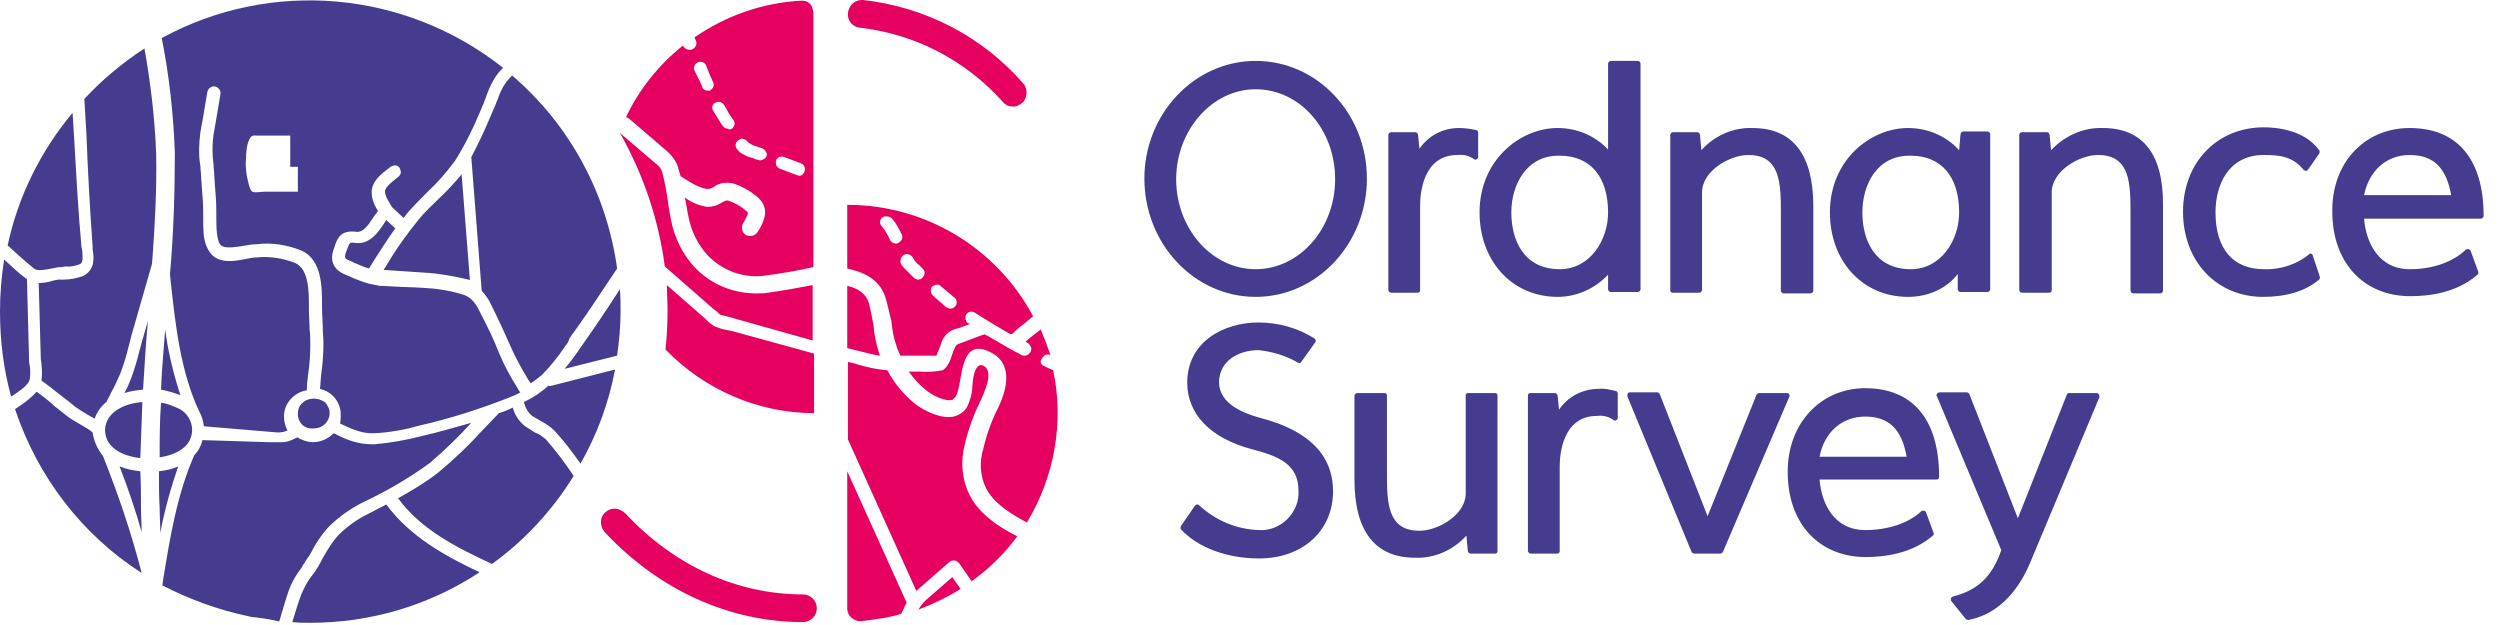 <?xml version="1.0" encoding="UTF-8"?>
<!DOCTYPE svg PUBLIC "-//W3C//DTD SVG 1.1//EN" "http://www.w3.org/Graphics/SVG/1.1/DTD/svg11.dtd">
<svg version="1.1" xmlns="http://www.w3.org/2000/svg" xmlns:xlink="http://www.w3.org/1999/xlink" x="0" y="0" width="100" height="25" viewBox="0, 0, 100, 25">
  <g id="Layer_1">
    <path d="M10.394,24.718 C10.338,24.718 10.255,24.69 10.145,24.69 C10.09,24.69 10.007,24.663 9.868,24.635 C8.708,24.386 7.574,23.971 6.496,23.417 L6.524,23.196 C6.8,21.507 7.077,19.791 7.768,18.213 C7.934,18.047 8.044,17.826 8.099,17.604 L10.753,17.687 L11.278,17.687 C11.499,17.687 11.693,17.604 11.886,17.494 C12.08,17.604 12.301,17.687 12.522,17.687 C12.826,17.687 13.13,17.549 13.351,17.328 C13.821,17.577 14.291,17.77 14.872,17.77 L14.982,17.77 C15.618,17.715 16.254,17.604 16.89,17.438 C17.498,17.3 18.161,17.106 18.852,16.912 C18.327,17.494 17.774,18.02 17.194,18.518 C16.364,19.127 15.452,19.653 14.512,20.096 C14.015,20.345 13.545,20.677 13.13,21.092 C12.854,21.396 12.633,21.729 12.467,22.061 C12.412,22.144 12.384,22.227 12.329,22.282 C12.246,22.421 12.135,22.559 12.052,22.725 C11.831,23.002 11.665,23.306 11.555,23.611 C11.416,23.998 11.306,24.414 11.195,24.773 L11.168,24.856 C10.919,24.801 10.642,24.746 10.394,24.718 M15.452,20.179 C16.392,21.452 17.774,22.227 19.184,22.891 C17.166,24.22 14.816,24.912 12.412,24.912 C12.163,24.912 11.942,24.912 11.693,24.884 C11.803,24.524 11.914,24.137 12.052,23.777 C12.163,23.5 12.301,23.251 12.494,23.002 C12.605,22.864 12.716,22.697 12.799,22.531 C12.854,22.448 12.881,22.365 12.937,22.282 C13.103,21.978 13.296,21.673 13.517,21.424 C13.877,21.064 14.291,20.76 14.761,20.538 L15.452,20.179 z M6.994,6.117 C6.938,4.567 6.773,3.045 6.469,1.523 C10.836,-0.858 16.198,-0.387 20.124,2.713 C20.041,2.796 19.958,2.879 19.902,2.962 C19.709,3.211 19.571,3.515 19.46,3.82 C19.433,3.931 19.377,4.014 19.35,4.124 L19.184,4.512 C18.907,5.176 18.576,5.841 18.189,6.449 C17.857,6.892 17.498,7.308 17.111,7.667 C16.862,7.917 16.585,8.193 16.337,8.47 C16.281,8.553 16.198,8.636 16.143,8.719 L15.673,8.276 C15.646,8.221 15.59,8.138 15.563,8.083 C15.48,7.944 15.397,7.806 15.397,7.64 C15.425,7.474 15.646,7.308 15.811,7.169 C15.867,7.114 15.922,7.086 15.95,7.058 C16.005,7.003 16.033,6.948 16.033,6.892 C16.033,6.837 16.005,6.754 15.977,6.699 C15.922,6.643 15.867,6.616 15.811,6.616 C15.756,6.616 15.673,6.643 15.618,6.671 C15.59,6.699 15.535,6.754 15.48,6.782 C15.231,6.975 14.927,7.225 14.872,7.584 C14.844,7.861 14.927,8.138 15.093,8.387 L15.12,8.442 C15.065,8.525 15.01,8.581 14.955,8.664 C14.706,9.051 14.512,9.301 14.264,9.273 C13.628,9.19 13.49,9.522 13.379,9.882 C13.241,10.214 13.158,10.712 13.821,10.989 L14.015,11.072 C14.264,11.183 14.485,11.266 14.761,11.349 C14.899,11.376 15.038,11.404 15.176,11.432 L15.756,11.46 C16.143,11.487 16.558,11.487 16.945,11.515 C17.498,11.543 18.023,11.626 18.548,11.792 C18.88,11.902 19.073,12.207 19.211,12.511 C19.46,12.982 19.709,13.48 19.985,14.172 C20.179,14.643 20.428,15.086 20.704,15.528 C20.732,15.584 20.759,15.639 20.815,15.694 C20.676,15.778 20.538,15.833 20.4,15.888 C19.211,16.359 17.995,16.746 16.779,17.023 C16.198,17.189 15.59,17.3 14.982,17.328 C14.485,17.355 14.07,17.162 13.6,16.94 C13.628,16.829 13.628,16.746 13.628,16.636 C13.655,16.11 13.296,15.667 12.799,15.556 C12.826,15.335 12.826,15.113 12.854,14.919 C12.909,14.532 12.937,14.117 12.937,13.729 C12.937,13.508 12.909,13.286 12.909,13.093 C12.909,12.843 12.881,12.594 12.881,12.345 L12.881,12.235 C12.881,11.487 12.881,10.38 12.052,10.02 C11.499,9.799 10.864,9.688 10.255,9.771 C10.09,9.771 9.951,9.799 9.786,9.826 C9.454,9.882 9.095,9.937 8.901,9.854 C8.763,9.799 8.708,9.577 8.68,9.356 C8.652,9.107 8.652,8.858 8.652,8.609 L8.652,8.442 C8.652,8.083 8.625,7.75 8.597,7.418 L8.569,7.003 C8.569,6.865 8.542,6.726 8.542,6.588 C8.486,6.173 8.486,5.785 8.542,5.37 C8.652,4.789 8.735,4.235 8.818,3.765 C8.846,3.626 8.735,3.488 8.597,3.46 C8.459,3.432 8.321,3.543 8.293,3.682 C8.21,4.152 8.127,4.706 8.016,5.287 C7.961,5.73 7.934,6.2 8.016,6.643 C8.016,6.782 8.044,6.92 8.044,7.058 C8.044,7.197 8.072,7.335 8.072,7.474 C8.099,7.806 8.127,8.138 8.127,8.47 L8.127,8.636 C8.127,8.913 8.127,9.162 8.155,9.439 C8.182,9.66 8.293,10.131 8.652,10.325 C9.012,10.518 9.454,10.435 9.868,10.352 C10.007,10.325 10.145,10.297 10.255,10.297 C10.781,10.242 11.306,10.325 11.803,10.518 C12.356,10.768 12.356,11.653 12.356,12.262 L12.356,12.401 C12.356,12.65 12.384,12.927 12.384,13.176 C12.412,13.397 12.412,13.591 12.412,13.812 C12.412,14.2 12.384,14.56 12.329,14.947 C12.301,15.169 12.273,15.39 12.273,15.611 C11.748,15.694 11.333,16.165 11.361,16.691 C11.361,16.885 11.416,17.051 11.499,17.217 C11.389,17.272 11.251,17.3 11.112,17.3 L8.155,17.051 C8.127,16.829 8.072,16.636 7.961,16.442 C7.215,14.836 7.021,13.01 6.828,11.266 L6.8,10.961 C6.938,9.384 6.994,7.75 6.994,6.117 M9.841,6.366 C9.813,6.588 9.841,6.782 9.868,7.003 C9.896,7.141 9.979,7.612 10.09,7.667 C10.2,7.723 10.477,7.667 10.615,7.667 L11.914,7.667 L11.914,6.671 L11.61,6.671 L11.61,5.425 L10.311,5.425 C10.173,5.425 10.117,5.398 10.034,5.481 C9.868,5.674 9.841,6.145 9.841,6.366 M5.695,16.082 C5.667,16.802 5.639,17.577 5.612,18.324 C4.893,18.241 4.202,17.909 4.202,17.189 C4.23,16.497 4.948,16.137 5.695,16.082 M6.441,16.11 C6.69,16.137 6.938,16.248 7.187,16.359 C7.491,16.525 7.685,16.857 7.685,17.189 C7.685,17.854 7.077,18.186 6.386,18.296 C6.386,17.577 6.386,16.829 6.441,16.11 M22.003,15.445 L24.602,14.781 C24.353,16.11 23.883,17.383 23.22,18.545 C22.888,18.075 22.556,17.632 22.169,17.217 C22.003,17.051 21.81,16.94 21.616,16.829 C21.506,16.774 21.395,16.691 21.285,16.636 C21.119,16.497 21.008,16.303 20.953,16.082 C21.312,15.916 21.644,15.694 21.948,15.418 C21.976,15.445 22.003,15.445 22.003,15.445 M22.611,13.84 C22.335,14.255 22.031,14.643 21.672,15.003 C21.533,15.113 21.395,15.224 21.229,15.335 C21.202,15.279 21.146,15.224 21.119,15.169 C20.87,14.753 20.621,14.311 20.428,13.868 C20.124,13.176 19.875,12.65 19.626,12.152 C19.543,11.958 19.405,11.792 19.267,11.626 L18.852,6.283 C19.129,5.758 19.377,5.232 19.598,4.706 L19.764,4.318 C19.82,4.207 19.847,4.097 19.902,3.986 C19.985,3.737 20.096,3.488 20.262,3.266 C20.345,3.183 20.4,3.1 20.483,3.017 C22.777,4.982 24.27,7.723 24.685,10.74 L24.519,10.989 C23.966,11.819 23.385,12.705 22.777,13.535 C22.75,13.646 22.694,13.757 22.611,13.84 M16.972,10.906 C16.558,10.878 16.171,10.851 15.756,10.823 L15.342,10.795 L15.452,10.629 C15.839,9.965 16.281,9.356 16.751,8.775 C16.972,8.498 17.249,8.249 17.498,8 C17.857,7.667 18.161,7.335 18.465,6.975 L18.797,11.21 L18.742,11.183 C18.133,11.044 17.553,10.934 16.972,10.906 M23.054,14.144 L23.247,13.868 C23.772,13.12 24.298,12.345 24.795,11.57 C24.823,11.847 24.823,12.152 24.823,12.456 C24.823,13.037 24.767,13.646 24.685,14.227 L22.584,14.753 C22.75,14.56 22.915,14.338 23.054,14.144 M15.811,9.134 C15.507,9.55 15.259,9.965 14.982,10.38 L14.761,10.74 C14.568,10.684 14.374,10.601 14.181,10.518 L14.015,10.435 C13.794,10.352 13.738,10.325 13.877,9.992 C13.987,9.688 13.987,9.688 14.208,9.716 C14.789,9.799 15.148,9.273 15.397,8.885 L15.452,8.802 L15.811,9.134 z M6.441,15.584 C6.469,14.781 6.551,13.978 6.607,13.176 C6.717,14.061 6.938,14.947 7.215,15.805 C6.994,15.722 6.717,15.639 6.441,15.584 M4.119,18.241 C4.727,19.763 5.252,21.313 5.667,22.919 C3.29,21.396 1.521,19.099 0.608,16.386 L0.608,16.359 L0.774,16.248 C1.023,16.082 1.272,15.888 1.465,15.667 C1.714,15.861 1.963,16.027 2.184,16.248 C2.35,16.386 2.543,16.525 2.709,16.663 C2.903,16.802 3.096,16.912 3.29,17.023 C3.428,17.106 3.594,17.189 3.704,17.3 C3.76,17.66 3.898,17.964 4.119,18.241 z M0.498,9.992 C0.443,9.937 0.36,9.854 0.304,9.826 C0.719,7.861 1.631,6.034 2.903,4.512 L2.958,5.398 C3.041,6.865 3.124,8.415 3.262,9.909 L3.29,10.02 C3.317,10.38 3.317,10.518 3.179,10.574 C3.013,10.629 2.82,10.684 2.654,10.657 C2.571,10.657 2.516,10.684 2.433,10.684 C2.322,10.684 2.212,10.712 2.073,10.74 C1.797,10.795 1.493,10.851 1.355,10.74 C1.051,10.491 0.774,10.242 0.498,9.992 M0.166,10.38 C0.443,10.629 0.719,10.906 1.023,11.127 L1.078,11.155 L1.161,14.311 C1.161,14.421 1.161,14.504 1.189,14.615 C1.217,14.809 1.217,14.975 1.189,15.169 C1.134,15.418 0.774,15.639 0.498,15.833 L0.443,15.861 C0.139,14.753 -0,13.619 -0,12.456 C-0,11.764 0.056,11.072 0.166,10.38 M22.915,18.988 L22.943,19.044 C22.086,20.428 20.981,21.618 19.681,22.559 C18.244,21.895 16.834,21.175 15.922,19.929 C16.475,19.625 17.028,19.293 17.525,18.905 C18.161,18.379 18.742,17.826 19.294,17.217 C19.516,16.995 19.737,16.746 19.958,16.525 C20.151,16.47 20.345,16.386 20.511,16.303 C20.594,16.608 20.759,16.857 21.008,17.051 C21.146,17.134 21.257,17.217 21.395,17.3 C21.561,17.355 21.699,17.466 21.837,17.577 C22.224,18.02 22.584,18.49 22.915,18.988 M11.914,16.553 C11.914,16.386 11.969,16.22 12.107,16.11 C12.218,15.999 12.384,15.944 12.55,15.944 C12.716,15.944 12.854,15.999 12.992,16.082 C13.103,16.193 13.186,16.359 13.186,16.525 C13.186,16.857 12.909,17.134 12.577,17.134 C12.19,17.189 11.914,16.912 11.914,16.553 M6.358,18.85 C6.607,18.822 6.883,18.767 7.132,18.656 C6.828,19.514 6.579,20.428 6.413,21.313 C6.413,20.981 6.386,20.649 6.386,20.317 C6.358,19.846 6.358,19.348 6.358,18.85 M5.584,14.006 C5.639,13.84 5.667,13.674 5.722,13.508 L5.916,12.843 C5.833,13.757 5.777,14.67 5.722,15.584 C5.473,15.611 5.225,15.639 4.976,15.722 C5.086,15.528 5.169,15.335 5.252,15.113 C5.39,14.726 5.501,14.366 5.584,14.006 M5.639,20.345 C5.639,20.649 5.667,20.981 5.667,21.286 C5.418,20.4 5.114,19.514 4.782,18.656 C5.059,18.767 5.335,18.822 5.612,18.85 C5.639,19.348 5.639,19.846 5.639,20.345 M3.456,5.342 C3.428,4.872 3.4,4.401 3.373,3.958 C4.091,3.183 4.893,2.519 5.777,1.938 C6.026,3.322 6.192,4.733 6.247,6.145 C6.275,7.612 6.192,9.107 6.082,10.546 L5.28,13.342 C5.225,13.508 5.197,13.702 5.142,13.868 C5.059,14.227 4.948,14.587 4.81,14.947 C4.699,15.196 4.589,15.445 4.451,15.694 C4.395,15.833 4.312,15.944 4.257,16.082 C4.036,16.248 3.87,16.497 3.787,16.746 L3.538,16.608 C3.345,16.497 3.179,16.386 3.013,16.276 C2.847,16.137 2.682,15.999 2.488,15.861 C2.212,15.639 1.935,15.418 1.659,15.224 C1.686,15.003 1.686,14.809 1.659,14.587 C1.659,14.504 1.631,14.394 1.631,14.311 L1.548,11.321 C1.742,11.321 1.908,11.293 2.073,11.238 C2.184,11.21 2.295,11.183 2.378,11.183 L2.571,11.183 C2.82,11.183 3.069,11.127 3.317,11.044 C3.815,10.795 3.76,10.297 3.704,9.965 L3.704,9.854 C3.594,8.332 3.511,6.809 3.456,5.342" fill="#453C90"/>
    <path d="M32.12,23.777 C32.424,23.777 32.673,24.026 32.673,24.331 C32.673,24.635 32.424,24.884 32.12,24.884 C29.19,24.884 26.371,23.611 24.215,21.313 C24.049,21.147 23.994,20.898 24.076,20.677 C24.159,20.483 24.38,20.345 24.574,20.345 C24.74,20.345 24.906,20.428 25.016,20.538 C26.979,22.642 29.494,23.777 32.12,23.777 M34.387,1.107 C34.11,1.08 33.889,0.831 33.917,0.526 C33.945,0.249 34.166,0 34.47,0 L34.525,0 C37.013,0.277 39.307,1.467 40.938,3.349 C41.104,3.543 41.104,3.848 40.938,4.069 C40.827,4.18 40.689,4.263 40.523,4.263 C40.358,4.263 40.219,4.207 40.109,4.069 C38.616,2.408 36.598,1.356 34.387,1.107 M34.442,14.061 C34.249,14.006 34.083,13.978 33.889,13.923 L33.889,11.432 C34.359,11.543 34.636,11.764 34.746,12.096 C34.829,12.401 34.884,12.705 34.94,13.01 C34.967,13.397 35.05,13.757 35.161,14.117 C35.161,14.144 35.188,14.2 35.216,14.227 C34.94,14.2 34.691,14.117 34.442,14.061 M35.41,11.875 C35.161,11.127 34.497,10.878 33.889,10.74 L33.889,8.193 C37.013,8.193 39.86,9.909 41.325,12.65 L40.855,13.037 C40.8,13.065 40.745,13.12 40.689,13.176 C40.606,13.231 40.551,13.314 40.468,13.369 L40.44,13.369 C40.33,13.342 39.169,12.622 39.003,12.511 C38.92,12.456 38.837,12.456 38.754,12.484 C38.671,12.539 38.616,12.594 38.616,12.705 C38.616,12.788 38.644,12.899 38.727,12.927 L38.81,12.954 L38.367,13.12 L38.257,13.148 C38.008,13.203 37.814,13.369 37.704,13.591 C37.676,13.646 37.649,13.729 37.621,13.812 C37.566,13.951 37.51,14.089 37.455,14.227 L36.018,14.227 C35.962,14.089 35.88,13.951 35.852,13.812 C35.741,13.508 35.686,13.176 35.658,12.843 C35.575,12.567 35.52,12.207 35.41,11.875 M36.045,24.552 C36.045,24.552 36.045,24.58 36.045,24.552 C35.631,24.69 35.216,24.746 34.801,24.801 C34.497,24.829 34.359,24.912 34.11,24.746 C33.972,24.663 33.889,24.497 33.889,24.331 L33.889,18.85 L36.267,24.109 C36.184,24.247 36.128,24.414 36.045,24.552 M38.92,20.04 C39.362,20.705 40.081,21.147 40.689,21.452 C40.192,22.144 39.556,22.753 38.865,23.251 L38.367,22.531 C38.312,22.476 38.257,22.421 38.174,22.421 C38.091,22.421 38.036,22.421 37.98,22.476 L36.681,23.611 L36.654,23.639 L33.917,17.577 L33.917,14.477 C34.055,14.504 34.193,14.532 34.332,14.587 C34.719,14.698 35.106,14.781 35.493,14.809 C35.769,15.335 36.184,15.833 36.654,16.193 C36.958,16.414 37.621,16.774 38.146,16.663 C38.367,16.608 38.588,16.47 38.699,16.248 C38.81,15.999 38.893,15.722 38.893,15.445 C38.948,14.615 39.197,14.532 39.362,14.643 C39.694,14.864 39.501,15.39 39.252,15.971 L39.197,16.082 C38.893,16.691 38.671,17.355 38.533,18.047 C38.423,18.712 38.533,19.431 38.92,20.04 M41.767,14.643 C41.878,14.698 41.988,14.753 42.127,14.809 C42.569,16.885 42.182,19.071 41.076,20.898 C40.551,20.621 39.888,20.234 39.528,19.68 C39.252,19.237 39.169,18.684 39.279,18.158 C39.418,17.549 39.611,16.94 39.888,16.386 L39.943,16.276 C40.164,15.805 40.606,14.67 39.722,14.144 C38.201,13.259 38.588,15.694 38.146,15.944 C38.119,15.971 38.119,15.999 38.063,15.999 C37.842,16.054 37.372,15.861 37.123,15.667 C36.819,15.445 36.571,15.169 36.349,14.864 L36.819,14.864 C37.123,14.892 37.427,14.864 37.704,14.809 C37.897,14.698 38.008,14.449 38.119,14.089 C38.146,14.006 38.174,13.951 38.201,13.895 C38.257,13.785 38.257,13.785 38.423,13.729 L38.561,13.674 L39.224,13.425 L39.307,13.397 C39.335,13.397 39.39,13.369 39.362,13.369 C39.418,13.369 40.247,13.868 40.247,13.868 L40.855,14.2 C40.883,14.227 40.938,14.227 40.993,14.227 C41.076,14.227 41.159,14.172 41.214,14.089 C41.242,14.034 41.27,13.951 41.242,13.895 C41.214,13.84 41.187,13.785 41.131,13.729 L41.021,13.674 C41.049,13.646 41.049,13.646 41.104,13.591 C41.159,13.563 41.187,13.508 41.242,13.48 L41.629,13.176 C41.767,13.508 41.905,13.868 42.016,14.2 C41.878,14.144 41.74,14.2 41.684,14.338 C41.574,14.449 41.629,14.587 41.767,14.643 M38.423,23.556 C37.897,23.888 37.317,24.164 36.736,24.386 C36.819,24.247 36.902,24.137 37.013,24.026 L38.091,23.085 L38.423,23.556 z M28.554,12.373 L26.592,10.657 C26.343,8.775 25.735,6.975 24.795,5.315 L26.315,6.616 C26.426,6.699 26.481,6.837 26.509,6.975 C26.592,7.28 26.647,7.612 26.702,7.944 C26.73,8.221 26.785,8.525 26.841,8.802 C26.979,9.522 27.311,10.186 27.808,10.712 C28.444,11.376 29.328,11.736 30.241,11.736 C30.406,11.736 30.572,11.736 30.71,11.709 C31.319,11.626 31.927,11.515 32.507,11.404 L32.507,13.619 L29.356,12.733 C29.301,12.705 29.218,12.705 29.163,12.677 C29.052,12.65 28.941,12.622 28.831,12.594 C28.776,12.567 28.72,12.511 28.665,12.456 L28.554,12.373 z M29.245,13.231 L32.563,14.144 L32.563,16.525 C30.324,16.525 28.167,15.584 26.619,13.978 C26.675,13.452 26.702,12.927 26.702,12.401 C26.702,12.068 26.675,11.736 26.675,11.404 L28.223,12.76 C28.25,12.788 28.278,12.816 28.306,12.843 C28.389,12.927 28.499,13.01 28.61,13.065 C28.748,13.12 28.914,13.176 29.08,13.203 C29.107,13.203 29.19,13.231 29.245,13.231 M32.037,0.028 C32.59,0 32.535,0.609 32.535,0.609 L32.535,10.684 C31.927,10.823 31.263,10.934 30.655,11.017 C29.798,11.155 28.941,10.851 28.333,10.242 C27.919,9.799 27.642,9.245 27.532,8.636 C27.476,8.387 27.449,8.138 27.393,7.889 L27.421,7.917 C27.67,8.11 27.974,8.221 28.278,8.276 C28.499,8.276 28.693,8.221 28.858,8.11 C28.997,8.027 29.08,8 29.135,8.027 C29.384,8.11 29.632,8.249 29.826,8.415 C29.937,8.498 29.964,8.498 29.771,8.858 L29.715,8.941 C29.632,9.107 29.688,9.328 29.854,9.411 C29.909,9.439 29.964,9.439 30.019,9.439 C30.158,9.439 30.268,9.356 30.324,9.245 L30.379,9.162 C30.545,8.858 30.849,8.304 30.241,7.833 C29.964,7.612 29.66,7.446 29.328,7.335 C29.052,7.28 28.776,7.308 28.554,7.474 C28.471,7.529 28.389,7.557 28.278,7.557 C27.836,7.501 27.283,7.058 27.228,7.058 C27.2,6.948 27.172,6.892 27.145,6.782 C27.089,6.505 26.924,6.283 26.73,6.09 L25.182,4.761 C25.127,4.733 25.099,4.706 25.044,4.678 C25.569,3.571 26.343,2.602 27.311,1.827 L27.338,1.855 C27.393,1.938 27.476,1.993 27.587,1.993 C27.615,1.993 27.67,1.993 27.698,1.965 C27.836,1.91 27.891,1.744 27.836,1.633 L27.78,1.495 C29.024,0.637 30.489,0.111 32.037,0.028 M37.289,11.46 C37.234,11.515 37.234,11.57 37.234,11.653 C37.234,11.709 37.262,11.792 37.317,11.819 C37.483,11.985 37.676,12.124 37.842,12.29 C37.897,12.318 37.953,12.345 38.008,12.345 C38.119,12.345 38.201,12.29 38.257,12.179 C38.284,12.068 38.257,11.958 38.174,11.902 C38.008,11.764 37.814,11.598 37.649,11.46 C37.566,11.349 37.4,11.376 37.289,11.46 M36.488,10.269 C36.405,10.159 36.239,10.131 36.128,10.214 C36.018,10.297 35.99,10.463 36.045,10.574 C36.101,10.657 36.156,10.712 36.211,10.768 L36.543,11.1 C36.598,11.155 36.654,11.183 36.736,11.183 C36.792,11.183 36.875,11.155 36.902,11.1 C37.013,10.989 37.013,10.823 36.902,10.74 L36.764,10.601 C36.681,10.546 36.626,10.463 36.571,10.408 C36.571,10.38 36.515,10.325 36.488,10.269 M35.299,8.692 C35.188,8.775 35.161,8.941 35.271,9.051 C35.41,9.217 35.52,9.411 35.603,9.605 C35.658,9.688 35.741,9.743 35.824,9.743 C35.852,9.743 35.907,9.743 35.935,9.716 C35.99,9.688 36.045,9.633 36.073,9.577 C36.101,9.522 36.101,9.439 36.073,9.384 C35.962,9.162 35.852,8.941 35.686,8.747 C35.631,8.692 35.575,8.664 35.52,8.664 C35.41,8.636 35.354,8.664 35.299,8.692 M28.306,3.626 L28.389,3.626 C28.444,3.598 28.499,3.543 28.527,3.488 C28.554,3.432 28.554,3.349 28.527,3.294 C28.471,3.183 28.444,3.1 28.389,2.99 L28.25,2.63 C28.195,2.491 28.029,2.436 27.919,2.491 C27.78,2.547 27.725,2.713 27.78,2.823 L27.946,3.156 C28.002,3.239 28.029,3.349 28.085,3.46 C28.112,3.571 28.195,3.626 28.306,3.626 M29.273,5.149 C29.328,5.121 29.356,5.038 29.384,4.982 C29.384,4.927 29.384,4.844 29.328,4.789 C29.218,4.65 29.135,4.512 29.052,4.346 C29.024,4.318 28.997,4.263 28.969,4.207 C28.914,4.124 28.831,4.069 28.748,4.069 C28.665,4.069 28.554,4.124 28.527,4.18 C28.471,4.263 28.471,4.346 28.527,4.429 C28.554,4.484 28.582,4.512 28.61,4.567 C28.72,4.733 28.803,4.899 28.914,5.038 C28.969,5.121 29.052,5.149 29.135,5.149 C29.163,5.204 29.218,5.176 29.273,5.149 M30.655,6.256 C30.683,6.2 30.683,6.117 30.628,6.062 C30.6,6.007 30.545,5.951 30.462,5.924 L30.213,5.841 C30.102,5.813 30.019,5.758 29.937,5.702 C29.909,5.674 29.909,5.674 29.881,5.647 C29.798,5.536 29.632,5.508 29.522,5.619 C29.411,5.702 29.384,5.868 29.494,5.979 C29.55,6.034 29.577,6.09 29.632,6.117 C29.771,6.2 29.909,6.283 30.075,6.311 L30.158,6.339 L30.213,6.366 L30.324,6.394 C30.379,6.422 30.434,6.422 30.489,6.394 C30.572,6.366 30.628,6.311 30.655,6.256 M32.176,6.865 C32.231,6.726 32.176,6.588 32.037,6.533 L31.374,6.283 C31.291,6.256 31.18,6.256 31.125,6.311 C31.042,6.366 31.015,6.449 31.042,6.56 C31.042,6.643 31.125,6.726 31.208,6.754 L31.871,7.003 C31.899,7.003 31.927,7.031 31.982,7.031 C32.037,7.031 32.148,6.975 32.176,6.865" fill="#E60060"/>
    <path d="M64.323,10.989 C63.798,11.543 63.079,11.875 62.305,11.875 C60.481,11.875 59.182,10.435 59.182,8.498 C59.182,6.394 60.813,5.121 62.305,5.121 C63.079,5.121 63.798,5.425 64.323,5.979 L64.323,2.547 C64.323,2.491 64.378,2.436 64.434,2.436 L65.512,2.436 C65.567,2.436 65.622,2.491 65.622,2.547 L65.622,11.57 C65.622,11.626 65.567,11.681 65.512,11.681 L64.434,11.681 C64.378,11.681 64.323,11.626 64.323,11.57 L64.323,10.989 z M60.453,8.498 C60.453,9.605 60.951,10.768 62.388,10.768 C63.604,10.768 64.323,9.605 64.323,8.498 C64.323,7.058 63.604,6.228 62.388,6.228 C61.061,6.2 60.453,7.391 60.453,8.498 M66.921,11.709 C66.894,11.709 66.866,11.709 66.838,11.681 C66.811,11.653 66.811,11.626 66.811,11.598 L66.811,5.398 C66.811,5.342 66.866,5.287 66.921,5.287 L67.889,5.287 C67.944,5.287 67.999,5.342 67.999,5.398 L68.055,6.007 C68.58,5.425 69.326,5.093 70.1,5.121 C71.703,5.121 72.533,6.173 72.533,8.249 L72.533,11.626 C72.533,11.681 72.477,11.736 72.422,11.736 L71.344,11.736 C71.289,11.736 71.234,11.681 71.234,11.626 L71.234,8.498 C71.234,7.972 71.234,7.363 71.068,6.92 C70.874,6.422 70.515,6.2 69.934,6.2 C69.188,6.2 68.082,6.837 68.082,7.695 L68.082,11.598 C68.082,11.653 68.027,11.709 67.972,11.709 L66.921,11.709 z M83.866,15.722 C83.921,15.722 83.976,15.778 83.976,15.833 L83.976,15.888 L81.185,22.559 C80.632,23.832 79.775,24.607 78.725,24.801 C78.697,24.801 78.669,24.773 78.642,24.773 L78.061,24.054 C78.033,24.026 78.033,23.998 78.033,23.943 C78.033,23.915 78.061,23.888 78.116,23.86 C79.112,23.611 79.692,23.057 80.051,22.005 L77.481,15.861 C77.453,15.833 77.453,15.778 77.481,15.75 C77.508,15.722 77.536,15.694 77.564,15.694 L78.669,15.694 C78.725,15.694 78.752,15.722 78.78,15.778 L80.715,20.732 L82.677,15.778 C82.705,15.722 82.733,15.722 82.788,15.722 L83.866,15.722 z M50.226,2.436 C52.686,2.436 54.676,4.54 54.676,7.141 C54.676,9.743 52.686,11.875 50.226,11.875 C47.766,11.875 45.775,9.743 45.775,7.141 C45.775,4.567 47.766,2.436 50.226,2.436 M53.405,7.169 C53.405,5.176 51.995,3.571 50.226,3.571 C48.484,3.571 47.047,5.204 47.047,7.169 C47.047,9.162 48.484,10.768 50.226,10.768 C51.967,10.768 53.405,9.162 53.405,7.169 M59.79,15.722 C59.817,15.722 59.845,15.722 59.873,15.75 C59.9,15.778 59.9,15.805 59.9,15.833 L59.9,22.033 C59.9,22.061 59.9,22.088 59.873,22.116 C59.845,22.144 59.817,22.144 59.79,22.144 L58.822,22.144 C58.767,22.144 58.712,22.088 58.712,22.033 L58.656,21.424 C58.131,22.005 57.385,22.338 56.611,22.31 C55.008,22.31 54.178,21.258 54.178,19.182 L54.178,15.833 C54.178,15.778 54.234,15.722 54.289,15.722 L55.367,15.722 C55.395,15.722 55.422,15.722 55.45,15.75 C55.478,15.778 55.478,15.805 55.478,15.833 L55.478,18.933 C55.478,19.487 55.478,20.068 55.644,20.511 C55.837,21.009 56.196,21.23 56.777,21.23 C57.523,21.23 58.629,20.594 58.629,19.736 L58.629,15.833 C58.629,15.805 58.629,15.778 58.656,15.75 C58.684,15.722 58.712,15.722 58.739,15.722 L59.79,15.722 z M71.565,15.778 C71.593,15.805 71.593,15.861 71.565,15.888 L68.912,22.088 C68.884,22.116 68.856,22.144 68.801,22.144 L67.778,22.144 C67.723,22.144 67.695,22.116 67.668,22.088 L65.097,15.861 L65.097,15.75 C65.125,15.722 65.152,15.694 65.18,15.694 L66.286,15.694 C66.341,15.694 66.369,15.722 66.396,15.778 L68.304,20.649 L70.266,15.778 C70.294,15.75 70.321,15.722 70.377,15.722 L71.455,15.722 C71.51,15.722 71.538,15.722 71.565,15.778 M74.606,15.528 C76.513,15.528 77.564,16.774 77.564,19.071 C77.564,19.099 77.564,19.127 77.536,19.154 C77.508,19.182 77.481,19.182 77.453,19.182 L72.782,19.182 C72.864,20.179 73.39,21.203 74.606,21.203 C75.518,21.203 76.347,20.926 76.845,20.455 C76.873,20.428 76.9,20.428 76.955,20.428 C76.983,20.428 77.011,20.455 77.038,20.483 L77.342,21.313 C77.37,21.369 77.342,21.396 77.315,21.424 C76.486,22.144 75.38,22.282 74.634,22.282 C72.754,22.282 71.51,20.926 71.51,18.905 C71.482,16.968 72.809,15.528 74.606,15.528 M72.782,18.269 L76.264,18.269 C76.071,17.162 75.546,16.663 74.606,16.663 C73.694,16.663 72.975,17.272 72.782,18.269 M55.644,11.709 C55.588,11.709 55.533,11.653 55.533,11.598 L55.533,5.398 C55.533,5.342 55.588,5.287 55.644,5.287 L56.611,5.287 C56.666,5.287 56.722,5.342 56.722,5.398 L56.777,5.951 C57.136,5.425 57.717,5.121 58.352,5.121 C58.574,5.121 58.822,5.149 59.043,5.204 C59.099,5.204 59.126,5.259 59.126,5.315 L59.126,6.283 C59.126,6.311 59.099,6.366 59.071,6.366 C59.043,6.394 58.988,6.394 58.961,6.366 C58.767,6.228 58.546,6.173 58.297,6.2 C56.915,6.2 56.804,7.75 56.804,8.221 L56.804,11.598 C56.804,11.626 56.804,11.653 56.777,11.681 C56.749,11.709 56.722,11.709 56.694,11.709 L55.644,11.709 z M96.388,5.121 C98.295,5.121 99.345,6.366 99.345,8.636 C99.345,8.692 99.29,8.747 99.235,8.747 L94.563,8.747 C94.646,9.743 95.171,10.768 96.388,10.768 C97.3,10.768 98.102,10.491 98.627,9.992 C98.654,9.965 98.682,9.965 98.737,9.965 C98.765,9.965 98.793,9.992 98.82,10.02 L99.124,10.851 C99.152,10.906 99.124,10.961 99.097,10.989 C98.267,11.709 97.189,11.847 96.415,11.847 C94.536,11.847 93.292,10.491 93.292,8.47 C93.264,6.533 94.563,5.121 96.388,5.121 M94.563,7.806 L98.046,7.806 C97.853,6.699 97.328,6.2 96.388,6.2 C95.448,6.2 94.757,6.837 94.563,7.806 M50.419,16.719 C52.354,17.217 53.322,18.213 53.322,19.653 C53.322,21.23 52.105,22.338 50.364,22.338 C49.065,22.338 47.904,21.895 47.24,21.175 C47.213,21.147 47.213,21.092 47.24,21.037 L47.793,20.234 C47.821,20.206 47.848,20.179 47.876,20.179 C47.904,20.179 47.931,20.179 47.959,20.206 C48.622,20.815 49.452,21.175 50.364,21.203 C50.779,21.23 51.193,21.064 51.497,20.76 C51.801,20.455 51.967,20.04 51.939,19.625 C51.939,18.545 51.11,18.241 50.06,17.964 C48.401,17.521 47.489,16.553 47.489,15.307 C47.489,13.646 48.982,12.899 50.336,12.899 C51.138,12.899 51.912,13.12 52.575,13.535 C52.603,13.563 52.631,13.591 52.631,13.619 C52.631,13.646 52.631,13.674 52.603,13.702 L52.05,14.477 C52.022,14.532 51.967,14.532 51.912,14.504 C51.442,14.227 50.889,14.061 50.336,14.006 C49.562,14.006 48.761,14.421 48.761,15.307 C48.788,16.165 49.728,16.525 50.419,16.719 M64.627,15.639 C64.682,15.639 64.71,15.694 64.71,15.75 L64.71,16.719 C64.71,16.746 64.682,16.802 64.655,16.802 C64.627,16.829 64.572,16.829 64.544,16.802 C64.351,16.663 64.13,16.608 63.881,16.636 C62.499,16.636 62.388,18.186 62.388,18.656 L62.388,22.033 C62.388,22.061 62.388,22.088 62.361,22.116 C62.333,22.144 62.305,22.144 62.278,22.144 L61.227,22.144 C61.172,22.144 61.117,22.088 61.117,22.033 L61.117,15.833 C61.117,15.805 61.117,15.778 61.144,15.75 C61.172,15.722 61.2,15.722 61.227,15.722 L62.195,15.722 C62.25,15.722 62.305,15.778 62.305,15.833 L62.361,16.386 C62.72,15.861 63.3,15.556 63.936,15.556 C64.157,15.528 64.406,15.584 64.627,15.639 M92.463,10.159 C92.49,10.159 92.518,10.214 92.518,10.242 L92.794,11.072 C92.794,11.127 92.794,11.155 92.767,11.183 C92.214,11.653 91.44,11.875 90.528,11.875 C88.648,11.875 87.321,10.435 87.321,8.47 C87.321,6.505 88.676,5.093 90.555,5.093 C91.025,5.093 92.159,5.176 92.767,6.007 C92.794,6.034 92.794,6.09 92.767,6.145 L92.324,6.782 C92.297,6.809 92.269,6.837 92.241,6.837 C92.214,6.837 92.186,6.809 92.159,6.809 C91.716,6.256 91.191,6.2 90.555,6.2 C89.118,6.2 88.62,7.418 88.62,8.498 C88.62,9.937 89.311,10.768 90.555,10.768 C91.219,10.795 91.882,10.574 92.38,10.159 C92.38,10.131 92.435,10.131 92.463,10.159 M76.32,11.875 C74.495,11.875 73.196,10.435 73.196,8.498 C73.196,6.394 74.827,5.121 76.32,5.121 C77.094,5.121 77.84,5.425 78.365,6.007 L78.42,5.37 C78.42,5.315 78.476,5.259 78.531,5.259 L79.498,5.259 C79.554,5.259 79.609,5.315 79.609,5.37 L79.609,11.57 C79.609,11.626 79.554,11.681 79.498,11.681 L78.42,11.681 C78.365,11.681 78.31,11.626 78.31,11.57 L78.31,10.961 C77.84,11.57 77.094,11.875 76.32,11.875 M74.495,8.498 C74.495,9.605 74.993,10.768 76.43,10.768 C77.646,10.768 78.365,9.605 78.365,8.498 C78.365,7.058 77.646,6.228 76.43,6.228 C75.076,6.2 74.495,7.391 74.495,8.498 M84.115,5.121 C85.718,5.121 86.547,6.173 86.52,8.249 L86.52,11.626 C86.52,11.681 86.464,11.736 86.409,11.736 L85.331,11.736 C85.276,11.736 85.22,11.681 85.22,11.626 L85.22,8.498 C85.22,7.972 85.22,7.363 85.055,6.92 C84.861,6.422 84.502,6.2 83.921,6.2 C83.175,6.2 82.069,6.837 82.069,7.695 L82.069,11.598 C82.069,11.626 82.069,11.653 82.042,11.681 C82.014,11.709 81.986,11.709 81.959,11.709 L80.881,11.709 C80.825,11.709 80.77,11.653 80.77,11.598 L80.77,5.398 C80.77,5.342 80.825,5.287 80.881,5.287 L81.876,5.287 C81.931,5.287 81.986,5.342 81.986,5.398 L82.042,6.007 C82.594,5.425 83.341,5.093 84.115,5.121" fill="#453C90"/>
  </g>
</svg>
